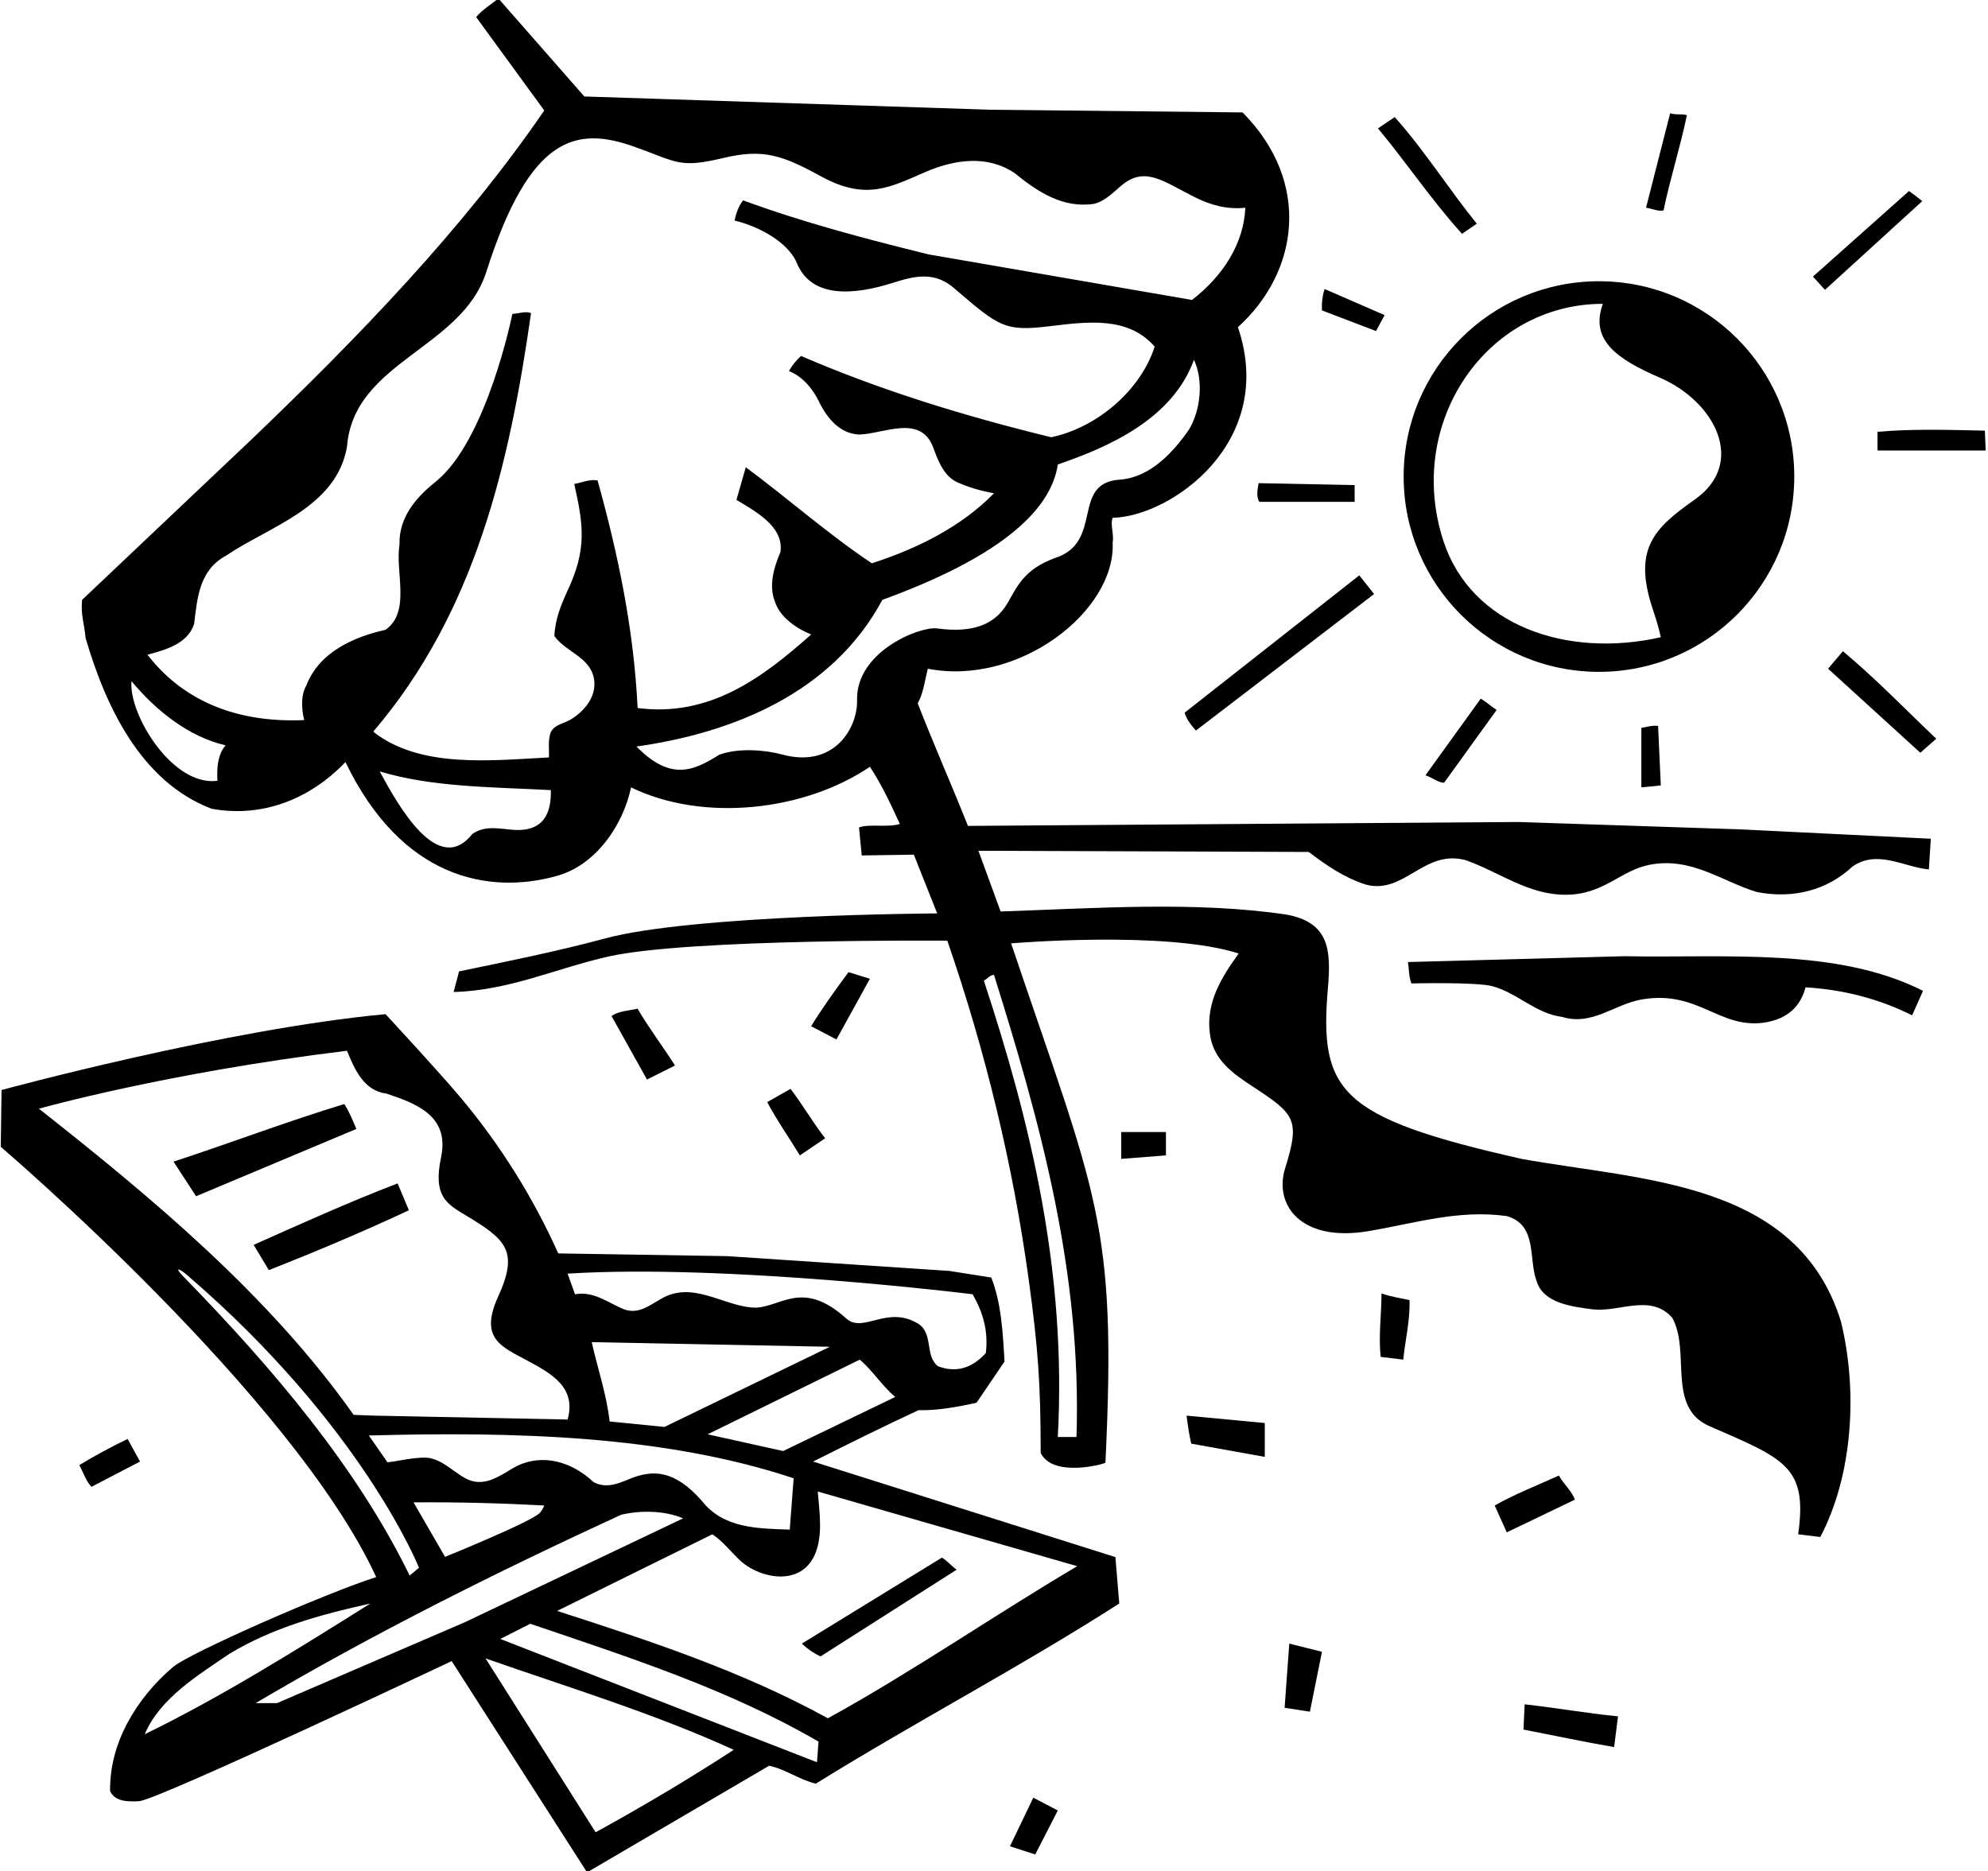<?xml version="1.0" encoding="UTF-8"?>
<svg xmlns="http://www.w3.org/2000/svg" xmlns:xlink="http://www.w3.org/1999/xlink" width="511pt" height="481pt" viewBox="0 0 511 481" version="1.1">
<g id="surface1">
<path style=" stroke:none;fill-rule:nonzero;fill:rgb(0%,0%,0%);fill-opacity:1;" d="M 259.602 474.602 L 266.102 476.699 L 271.898 465.398 L 265.602 462.102 L 259.602 474.602 "/>
<path style=" stroke:none;fill-rule:nonzero;fill:rgb(0%,0%,0%);fill-opacity:1;" d="M 32.801 369.898 C 28.602 371.898 24.398 374.199 20.398 376.602 C 21.398 378.5 22.102 380.699 23.5 382.199 L 36 375.699 L 32.801 369.898 "/>
<path style=" stroke:none;fill-rule:nonzero;fill:rgb(0%,0%,0%);fill-opacity:1;" d="M 482.602 115.801 L 510.398 115.801 L 510.199 110.699 C 501.102 110.5 491.5 110.199 482.602 111 L 482.602 115.801 "/>
<path style=" stroke:none;fill-rule:nonzero;fill:rgb(0%,0%,0%);fill-opacity:1;" d="M 360.797 122.5 C 360.797 150.227 383.273 172.703 411 172.703 C 438.727 172.703 461.203 150.227 461.203 122.5 C 461.203 94.773 438.727 72.297 411 72.297 C 383.273 72.297 360.797 94.773 360.797 122.5 Z M 412 78.102 C 408.598 87.465 415.715 92.359 426.715 97.113 C 440.73 103.168 449.07 118.957 435.613 128.426 C 425.301 135.68 419.719 140.984 424.727 156.262 C 425.562 158.812 426.395 161.336 426.898 163.801 C 402.809 169.262 378.113 160.883 371 139 C 361.145 108.68 382.008 78.102 412 78.102 "/>
<path style=" stroke:none;fill-rule:nonzero;fill:rgb(0%,0%,0%);fill-opacity:1;" d="M 427.602 54.102 C 429.301 45.801 431.898 37.898 433.602 29.602 C 432.301 29.199 430.602 29.602 429.301 29.102 L 423.102 53.398 C 424.602 53.602 426.199 54.398 427.602 54.102 "/>
<path style=" stroke:none;fill-rule:nonzero;fill:rgb(0%,0%,0%);fill-opacity:1;" d="M 494.102 51.699 C 493 50.801 491.801 49.898 490.699 49.102 L 466 71.102 L 469.102 74.5 L 494.102 51.699 "/>
<path style=" stroke:none;fill-rule:nonzero;fill:rgb(0%,0%,0%);fill-opacity:1;" d="M 348.199 124.699 L 323.5 124.199 C 323.301 125.699 322.801 127.602 323.699 129 L 348.199 129 L 348.199 124.699 "/>
<path style=" stroke:none;fill-rule:nonzero;fill:rgb(0%,0%,0%);fill-opacity:1;" d="M 353.699 85.102 L 355.898 81 L 340.5 74.301 C 339.898 75.898 339.699 78.102 339.801 79.801 L 353.699 85.102 "/>
<path style=" stroke:none;fill-rule:nonzero;fill:rgb(0%,0%,0%);fill-opacity:1;" d="M 307.398 187.801 L 353.199 152.699 L 349.398 147.898 L 304.5 183.199 C 305 185 306.199 186.398 307.398 187.801 "/>
<path style=" stroke:none;fill-rule:nonzero;fill:rgb(0%,0%,0%);fill-opacity:1;" d="M 371.199 201.199 L 384.699 182.5 C 383.301 181.602 382 180.398 380.602 179.602 L 366.398 199.301 C 368.102 199.801 369.602 201.199 371.199 201.199 "/>
<path style=" stroke:none;fill-rule:nonzero;fill:rgb(0%,0%,0%);fill-opacity:1;" d="M 421.898 187.102 L 421.898 202.398 L 426.898 201.898 L 426.199 186.602 C 424.602 186.398 423.301 186.898 421.898 187.102 "/>
<path style=" stroke:none;fill-rule:nonzero;fill:rgb(0%,0%,0%);fill-opacity:1;" d="M 379.602 57.5 C 372.301 48.5 366.199 38.699 358.5 30.102 L 354.199 33 C 361.602 41.898 368 51.5 375.801 60.102 L 379.602 57.5 "/>
<path style=" stroke:none;fill-rule:nonzero;fill:rgb(0%,0%,0%);fill-opacity:1;" d="M 223.602 251.602 L 218.102 249.898 C 214.699 254.5 211.102 259.5 208.5 263.801 L 215 267.199 L 223.602 251.602 "/>
<path style=" stroke:none;fill-rule:nonzero;fill:rgb(0%,0%,0%);fill-opacity:1;" d="M 417.5 245.801 L 361.898 247.301 C 362.199 249.102 362.102 251.102 362.801 252.801 C 362.801 252.801 379.445 252.375 383.668 253.523 C 390.008 255.25 394.824 260.574 401.5 261.398 C 409.301 263.801 414.965 258.09 422.102 256.898 C 436.5 254.5 441.801 264.398 453.301 262.898 C 459.5 262 462.801 258.699 464.102 253.801 C 474 254.398 483.102 256.801 491.5 261 L 494.301 254.699 C 472.102 243.5 443.602 246.301 417.5 245.801 "/>
<path style=" stroke:none;fill-rule:nonzero;fill:rgb(0%,0%,0%);fill-opacity:1;" d="M 391.602 444.602 C 399.398 446.102 407.301 447.801 414.898 449.102 L 415.898 441.199 C 407.801 440.398 399.898 439 391.898 438.102 L 391.602 444.602 "/>
<path style=" stroke:none;fill-rule:nonzero;fill:rgb(0%,0%,0%);fill-opacity:1;" d="M 355.102 332.5 C 355.102 337.898 354.301 343.398 354.898 348.801 L 360.699 349.5 C 361.199 344.398 362.5 339.301 362.301 334.199 C 359.898 333.699 357.5 333.301 355.102 332.5 "/>
<path style=" stroke:none;fill-rule:nonzero;fill:rgb(0%,0%,0%);fill-opacity:1;" d="M 400.699 379.301 C 395.199 381.801 389.301 384.098 384.199 387 L 387.301 393.902 L 404.801 385.5 C 404 383.199 401.898 381.5 400.699 379.301 "/>
<path style=" stroke:none;fill-rule:nonzero;fill:rgb(0%,0%,0%);fill-opacity:1;" d="M 390.398 211.301 L 248.801 212.301 C 244.602 201.699 240 191.398 235.898 180.801 C 237.398 178.102 237.699 174.898 238.5 171.898 C 261.84 176.461 286.793 157.105 286 139.5 C 286.398 137.199 285.301 134.898 286 133.102 C 300.824 132.812 328.273 113.816 318.199 84.102 C 333.695 70.09 337.305 47.012 319.398 28.898 L 254.301 28.199 L 150.199 24.801 L 128.102 -0.398 C 126.199 1.199 123.801 2.602 122.398 4.398 L 139.898 28.398 C 119 58.898 91.898 86.898 64.5 113.102 L 21.102 154.199 C 20.699 158 21.699 160.398 22 164 C 27 181.102 36 200.898 54.398 207.898 C 67.602 210.301 79.801 205.301 88.801 195.898 C 103.207 225.816 125.562 230.016 143 225.199 C 153.102 222.5 160.199 212.102 162.199 202.398 C 180.898 211.5 207 208.398 223.602 197.102 C 226.699 201.801 229 206.801 231.301 211.801 C 228.102 212.801 223.5 211.699 220.801 212.699 L 221.5 219.898 L 234.898 219.699 L 240.898 234.801 C 240.898 234.801 178.273 235.094 155.496 241.242 C 143.191 244.562 130.598 247.09 118 249.699 L 116.602 255 C 130.941 254.633 143.113 248.848 156.469 245.863 C 177.18 241.242 243.5 241.801 243.5 241.801 C 253.184 269.902 260.352 299.012 264.492 329.434 C 266.781 346.254 267.5 355.5 267.5 373.5 C 270.699 380 284.129 376.285 284.145 375.98 C 287.113 314.027 281.859 307.59 259.898 242.5 C 259.898 242.5 299.699 239.102 318.398 245.102 C 314 251.199 309.898 257.699 311 265.801 C 311.859 272.465 316.895 275.949 322.09 279.359 C 332.77 286.371 334.281 287.73 330.352 300.238 C 327.352 309.77 334.438 319.336 351.582 316.496 C 363.387 314.543 374.82 310.852 387.301 312.602 C 395.301 314.898 392.801 323.602 395 329.398 C 396.75 335 404 335.898 409.602 336.602 C 416.301 337.301 424.25 332.5 429.801 338.699 C 434.699 347.301 428.25 361.75 439.398 366.602 C 458.742 375.012 464.684 377.004 462.199 394.402 L 467.898 395.098 C 476.199 379.301 477.602 357.699 473.199 339.699 C 462 303.5 422 303.5 391.102 297.898 C 344.23 287.297 339.016 280.676 341.348 253.758 C 342.199 243.887 341.465 237.102 330.699 235.102 C 307.199 231.602 281.301 233.5 257.199 234.301 L 251.5 218.699 L 336.398 219 C 341 222.5 345.699 225.699 351.102 227.398 C 361 230 366 218.25 376.699 221.102 C 385.301 224.102 392.699 230 402.398 230 C 412.25 230 416.398 223.801 424 222.301 C 434.801 220.199 442.602 226.602 451.602 229.301 C 460.801 231.102 469.602 228.898 476.102 222.801 C 482.5 218.25 489.398 222.898 495.801 223.5 L 496.301 215.602 L 447.5 213.199 Z M 55.898 200.699 C 44.293 202.258 33 183.5 33.801 175.102 C 40.301 182.898 48.602 189.398 58 191.602 C 55.898 194 55.699 197.602 55.898 200.699 Z M 131.98 213.316 C 128.414 213.07 124.648 212.062 121.398 214.398 C 112.59 225.484 102.41 207.148 97.602 198.301 C 111.199 202.398 126.602 202.301 141.602 203.102 C 141.602 206.707 141.34 213.961 131.98 213.316 Z M 153.602 123.5 C 151.5 123.102 149.602 124.102 147.602 124.398 C 150 135 150.844 141.227 145.941 151.711 C 144.191 155.453 142.664 159.277 142.5 163.5 C 145.301 167.5 151.398 168.801 152.602 174.102 C 153.602 178.602 150.602 182.5 146.801 184.898 C 144.898 186.102 141.699 186.301 141.301 189.199 C 140.898 190.898 141.199 192.898 141.102 194.699 C 126.102 195.5 108.199 197.5 96.199 188.301 L 96 188 C 122.102 157.398 130.898 119.602 136.5 80.5 C 135.199 79.898 133.301 80.602 131.699 80.699 C 131.699 80.699 125.137 113.422 111.855 123.945 C 106.66 128.059 102.461 133.301 102.699 140 C 101.5 147 105.699 157.199 99.102 161.898 C 91 163.699 82 167.602 78.699 176.301 C 77.301 178.699 77.5 182.398 78.199 185.102 C 62.398 185.801 47.898 181.199 37.898 168.301 C 42.301 167.102 48.199 165.602 49.898 160.398 C 50.699 153.801 51.199 146.602 58 142.898 C 69.199 135.301 86.5 130.5 89.199 114.801 C 90.898 92.898 118.699 89.699 125 69.898 C 136.246 34.629 148.203 32.383 163.254 37.789 C 174.328 41.77 174.641 43.281 186.02 40.59 C 196.246 38.168 201.164 39.93 211.078 45.355 C 222.785 51.77 229.125 47.953 238.059 44.137 C 245.422 40.988 253.875 39.789 260.801 44.5 C 266.699 49.301 273.199 53.602 281.199 52.398 C 283.684 51.828 285.82 49.832 287.953 47.949 C 294.191 42.438 298.926 46.605 307.145 50.707 C 311.094 52.676 315.328 53.906 320.102 53.398 C 319.699 62.699 314.301 71 306.398 77.102 L 238.699 65.398 C 222.5 61.398 206.5 57.199 191 51.5 C 189.898 52.898 189.199 54.801 188.801 56.699 C 194.5 58 202.5 62 204.844 67.664 C 208.629 76.801 219.613 75.844 229.414 72.73 C 234.949 70.969 240.27 69.57 245.5 74.301 C 256.824 84.008 258.273 85.234 269.605 83.879 C 279.582 82.684 289.953 81.246 296.801 89.102 C 293.102 100.602 281.699 110 270.199 112.398 C 248.102 107 226.5 100.398 205.898 91.5 C 204.699 92.602 203.5 94 202.801 95.398 C 202.801 95.398 207.379 96.777 210.512 103.238 C 212.535 107.414 215.812 111.469 220.801 111.699 C 226.898 111.602 236.301 106.5 239.699 114.602 C 241 118 242.301 122.102 245.898 123.898 C 249 125.301 252.199 126.199 255.5 126.801 C 246.898 135.602 235.5 141.102 224.102 144.801 C 213 137.398 202.602 128.199 191.699 120.102 L 189.301 128.5 C 193.898 131.301 201.602 135.301 200.602 141.898 C 199 145.699 197.5 150.398 199.199 154.699 C 200.5 158.699 204.801 161.602 208.5 163.102 C 195.898 174.301 182.398 184.398 163.898 182 C 162.898 161.5 158.801 142.199 153.602 123.5 Z M 220.301 179.992 C 220.477 187.059 214.477 197.605 201.016 193.945 C 196.844 192.812 189.848 192.145 184.824 194.039 C 178.5 198 172.5 201 163.602 191.898 C 188.398 188.398 214 178.102 226.801 154.199 C 255.578 143.719 270.055 131.949 271.898 119.398 C 285.301 114.801 301.398 107.602 306.898 92.5 C 309.398 97.801 308.602 105.398 305.699 110.301 C 301.488 116.445 295.578 122.664 288.023 123.281 C 275 124 284 139.5 271 143.5 C 263 146.5 261.367 151.016 258.891 155.176 C 255.734 160.48 250.176 162.809 240.859 161.543 C 236.445 160.941 219.988 167.496 220.301 179.992 Z M 255.5 250.602 C 267.301 288.301 278.102 326.898 276.699 369.398 L 271.898 369.398 C 274.199 327.102 265 288.801 252.898 252.102 C 253.801 251.602 254.5 250.602 255.5 250.602 "/>
<path style=" stroke:none;fill-rule:nonzero;fill:rgb(0%,0%,0%);fill-opacity:1;" d="M 469.898 171.898 L 493.602 193.5 L 497.699 189.898 C 489.5 182.102 482.199 174.5 473.699 167.398 L 469.898 171.898 "/>
<path style=" stroke:none;fill-rule:nonzero;fill:rgb(0%,0%,0%);fill-opacity:1;" d="M 330.199 439 L 336.699 440 L 339.801 424.602 L 331.398 422.5 L 330.199 439 "/>
<path style=" stroke:none;fill-rule:nonzero;fill:rgb(0%,0%,0%);fill-opacity:1;" d="M 286.5 400.199 L 209 375.699 C 218 371.199 227 366.699 236.102 362.5 C 241.398 362.602 246.199 361.602 251 360.602 L 258.199 350 C 257.801 342.801 257.398 335 254.801 328.398 L 244 326.699 L 186.898 322.898 L 143.5 322.199 C 137.168 308.102 128.793 294.516 118.371 282.105 C 112.828 275.504 99.102 260.699 99.102 260.699 C 58 264.5 0.398 280.199 0.398 280.199 L 0.199 294.801 C 0.199 294.801 75.301 358.887 96.699 405.402 C 83.5 409.598 48.629 424.965 44.473 428.512 C 35.023 436.582 28.09 448.105 28.301 460.398 C 29.527 463.07 32.684 463.188 35.734 463.008 C 40.496 462.73 116.102 427 116.102 427 L 150.898 481.301 L 197.699 453.898 C 201.699 454.699 205.5 457.5 209.699 458.5 C 235.5 442.5 262.102 428.602 287.699 412.199 L 286.699 400.199 Z M 201.301 373 L 181.898 368.699 L 221 349.5 C 224.199 352.199 226.602 356.102 230.102 359.102 Z M 131.73 377.465 C 128.195 379.59 124.703 381.969 120.746 380.512 C 117.164 379.199 113.672 374.68 109.176 374.691 C 105.898 374.699 102.75 375.523 99.602 375.898 L 94.801 369 C 132 368 170.602 368.898 204 380 L 203 393.199 C 194.602 392.902 186 392.902 180.398 385.801 C 173.414 377.871 167.816 377.652 161.641 380.242 C 158.676 381.484 155.68 382.641 152.602 381 C 145.836 374.695 137.82 373.797 131.73 377.465 Z M 139.898 387 C 139.625 387.691 139.25 388.297 138.805 388.84 C 136.992 391.047 114.398 400.199 114.398 400.199 L 106.301 386.199 C 117.602 386.098 128.801 386.402 139.898 387 Z M 152.102 345 L 213.301 346.199 L 170.801 366.801 L 156.699 365.398 C 155.898 358.301 153.602 351.801 152.102 345 Z M 250 332.699 C 252.602 337.199 254.102 342.102 253.398 347.801 C 250.5 351 246.5 353.25 241.102 351.199 C 237.602 348.5 240.047 342.668 235.898 340.199 C 228 335.5 222 342.75 217.602 339 C 205.75 328.25 200.25 336.75 193.199 336.102 C 185.398 335.398 177.801 329.199 169.898 333.898 C 167 335.5 164.199 337.898 160.5 336.602 C 156.398 335 152.699 331.801 147.801 332.699 L 145.898 327.398 C 187 324.828 250 332.699 250 332.699 Z M 10 285 C 10 285 42.75 275.75 89.199 270.102 C 91.102 274.801 93.5 280.398 99.301 281.102 C 107.148 283.719 115.609 286.895 113.367 297.523 C 111.273 307.461 114.766 309.438 119.672 312.383 C 130.039 318.605 133.41 321.527 128.055 333.273 C 123.125 344.078 128.887 346.156 135.512 349.727 C 141.73 353.074 148.215 356.629 145.898 364.898 L 96.199 363.898 L 90.898 363.699 C 69.301 333.102 39.199 308 10 285 Z M 47.004 327.996 C 44.949 325.883 45.742 325.746 48.195 327.855 C 93.293 366.637 107.699 403 107.699 403 L 105.301 405 C 91.617 376.996 70.098 351.688 47.004 327.996 Z M 59 425.102 C 70.102 418.402 82.5 415 95.199 412.199 C 76.199 424.102 57.102 436.102 37.199 445.801 C 41.102 436.5 51.102 430.5 59 425.102 Z M 71.199 437.801 L 65.699 437.801 C 96 419.902 127.699 404.098 159.602 389.402 C 164.25 388.25 170.699 388.199 175.602 390.301 L 119.5 417 Z M 153.102 471 L 124.801 426.301 C 146.199 433.801 168 440.398 188.602 449.801 C 177.102 457.301 165.102 464.398 153.102 471 Z M 210 453 L 128.602 421.301 L 136.301 417.402 C 161.602 426 187.199 434.199 210.398 447.699 Z M 212.801 441.699 C 190.801 429.602 167.102 421.801 143.199 414.098 L 183.102 394.402 C 185.734 396.102 187.891 398.953 190.305 401.191 C 196.172 406.625 210.73 409.066 210.789 392.25 C 210.797 389.305 210.461 386.297 210.199 383.402 L 276.898 402.598 C 255.398 415.301 234.602 429.699 212.801 441.699 "/>
<path style=" stroke:none;fill-rule:nonzero;fill:rgb(0%,0%,0%);fill-opacity:1;" d="M 69.102 326.5 C 81 321.801 93.398 316.602 105.102 311.102 L 102.199 304.199 C 89.699 309 77.301 314.602 65.199 320 L 69.102 326.5 "/>
<path style=" stroke:none;fill-rule:nonzero;fill:rgb(0%,0%,0%);fill-opacity:1;" d="M 88.5 283.801 C 73.699 288.301 59.301 293.801 44.602 298.602 L 50.398 307.5 L 91.602 290.199 C 90.699 288.102 89.801 285.801 88.5 283.801 "/>
<path style=" stroke:none;fill-rule:nonzero;fill:rgb(0%,0%,0%);fill-opacity:1;" d="M 210.898 425.801 L 245.898 403.5 C 244.602 402.598 243.5 401.199 242.102 400.402 L 206.102 422.5 C 207.602 423.902 209.199 425 210.898 425.801 "/>
<path style=" stroke:none;fill-rule:nonzero;fill:rgb(0%,0%,0%);fill-opacity:1;" d="M 306.199 371.102 L 325.102 374.5 L 325.102 365.801 L 305 363.898 C 305.301 366.398 305.699 369 306.199 371.102 "/>
<path style=" stroke:none;fill-rule:nonzero;fill:rgb(0%,0%,0%);fill-opacity:1;" d="M 163.898 259.301 C 161.602 259.801 158.898 259.898 157.199 261.199 L 166.301 277.5 L 173.5 273.898 C 170.398 269 166.801 264.301 163.898 259.301 "/>
<path style=" stroke:none;fill-rule:nonzero;fill:rgb(0%,0%,0%);fill-opacity:1;" d="M 288.199 297.898 L 299.699 297 L 299.699 291 L 288.199 291 L 288.199 297.898 "/>
<path style=" stroke:none;fill-rule:nonzero;fill:rgb(0%,0%,0%);fill-opacity:1;" d="M 197.199 283.301 C 199.699 288 202.801 292.398 205.602 297 L 212.102 292.602 C 208.898 288.5 206.398 284.102 203.199 279.898 L 197.199 283.301 "/>
</g>
</svg>
